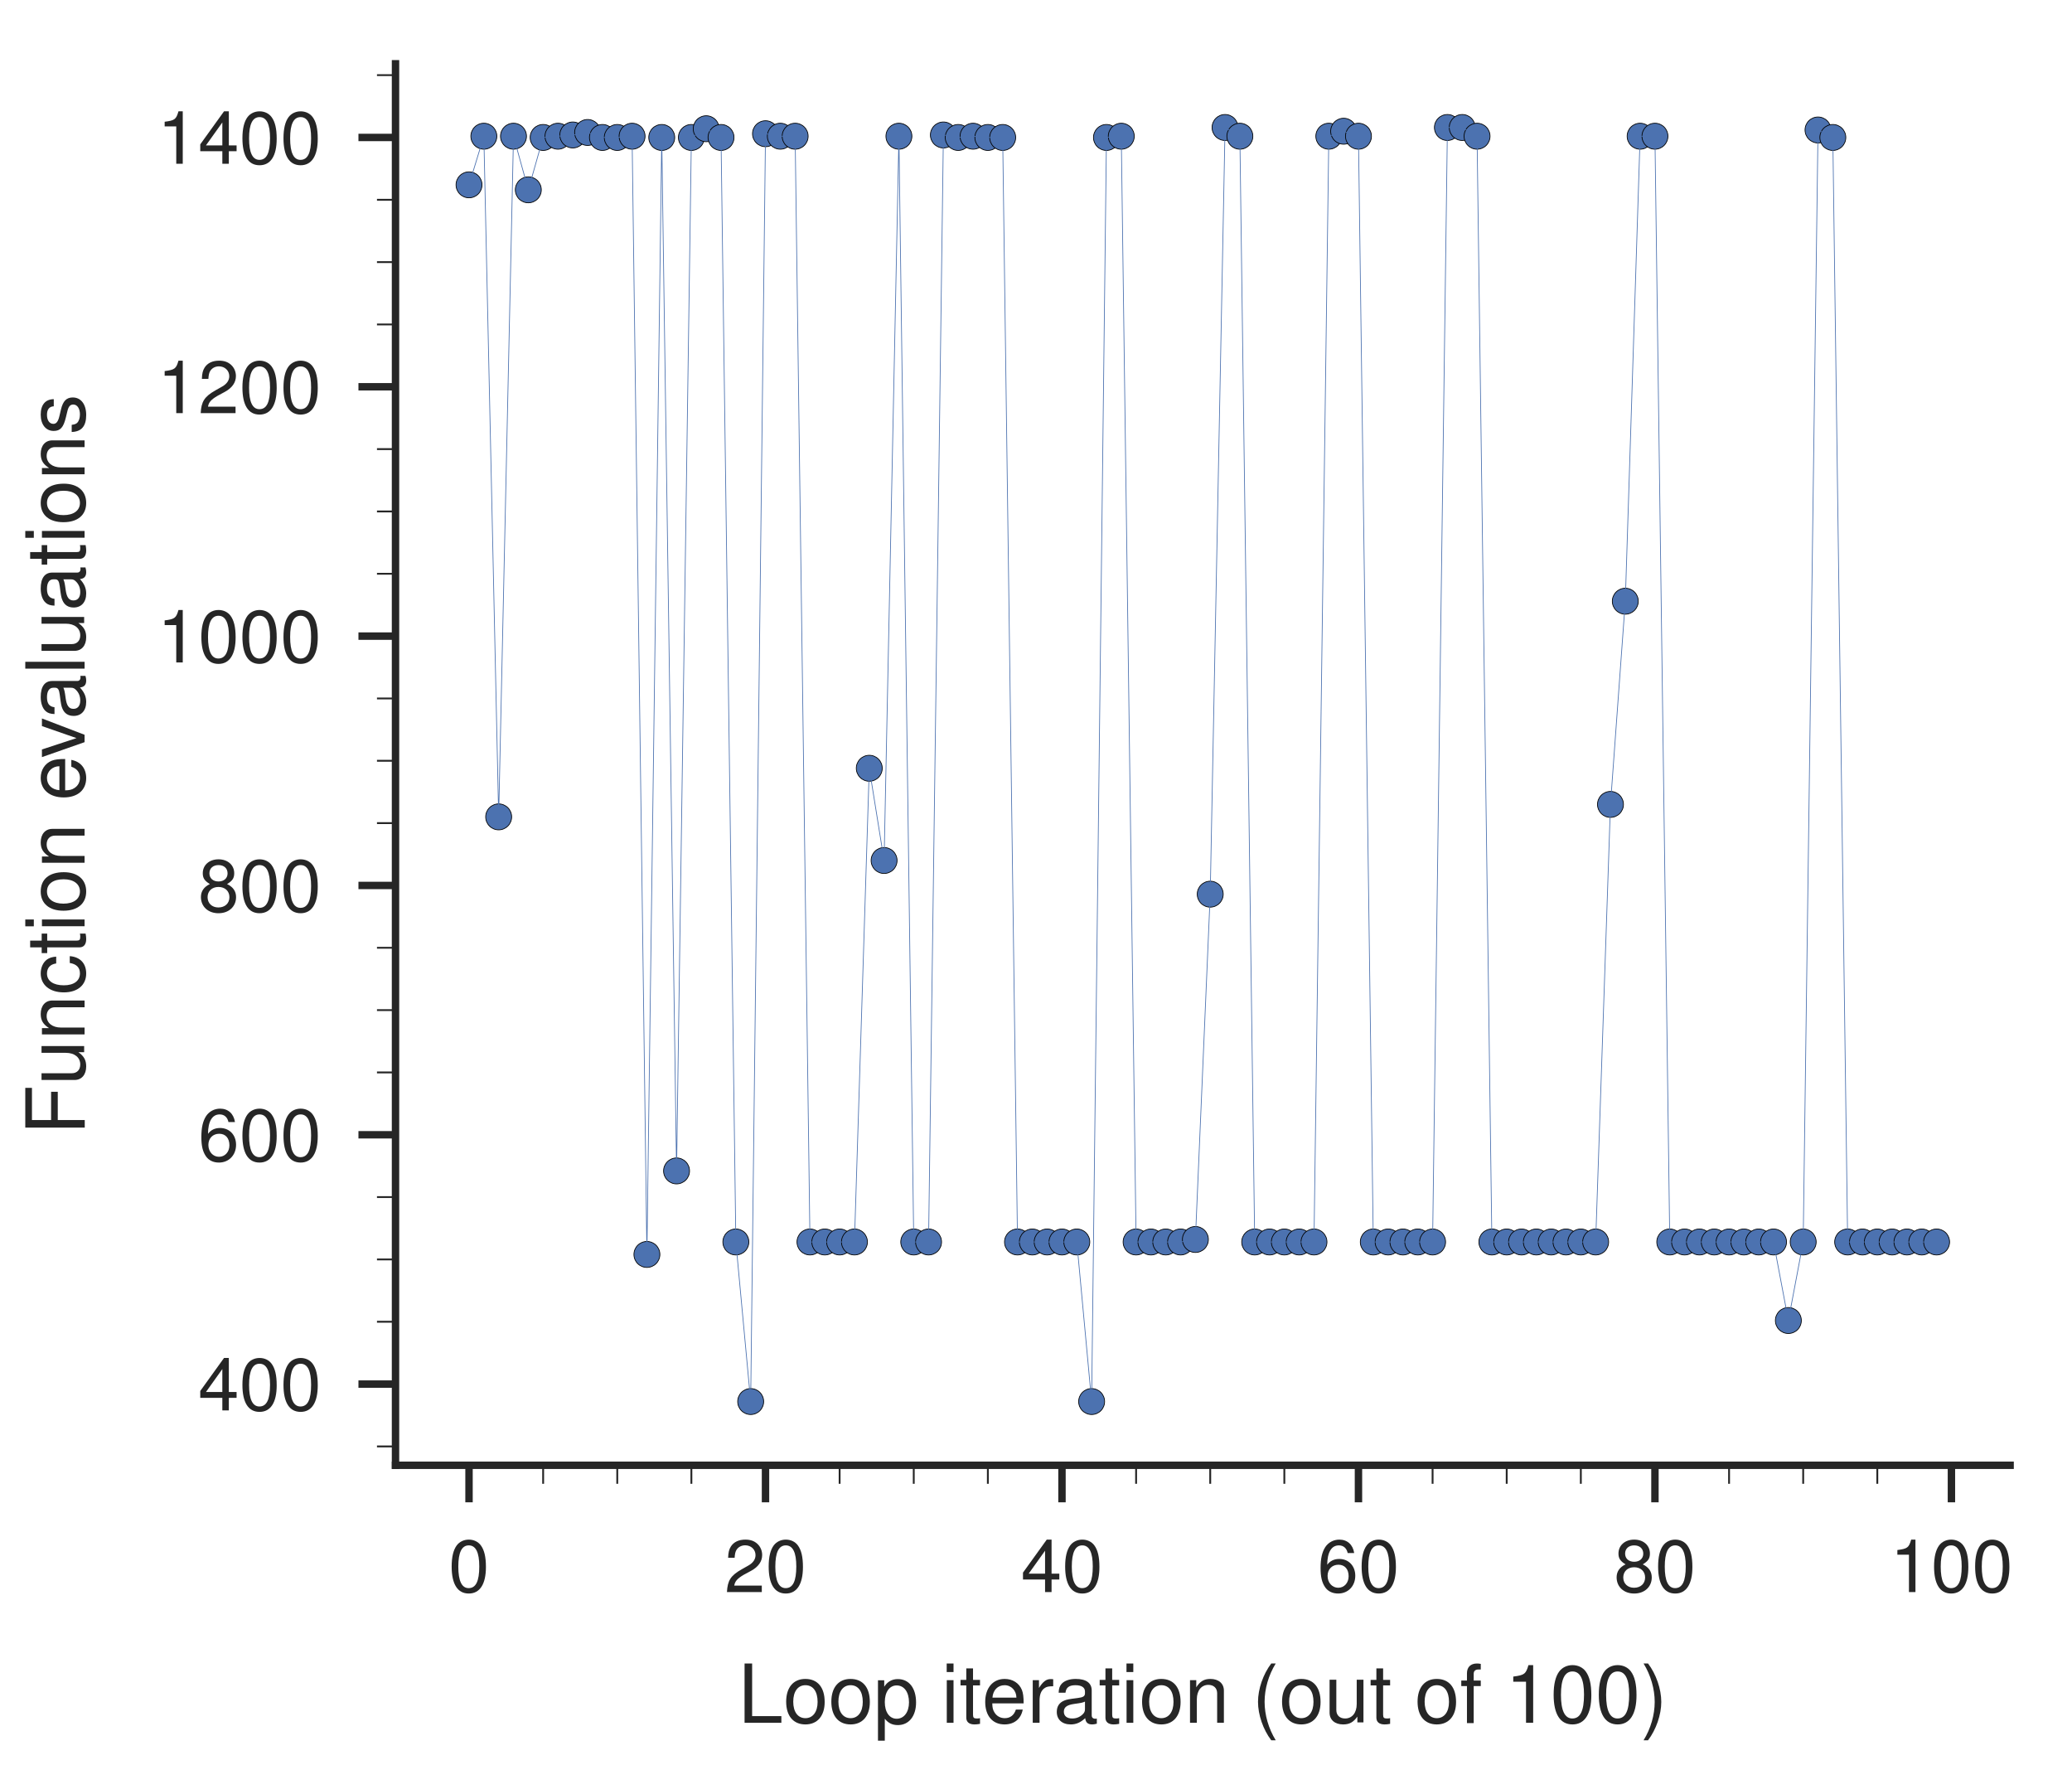 <?xml version="1.0" encoding="utf-8" standalone="no"?>
<!DOCTYPE svg PUBLIC "-//W3C//DTD SVG 1.1//EN"
  "http://www.w3.org/Graphics/SVG/1.1/DTD/svg11.dtd">
<!-- Created with matplotlib (http://matplotlib.org/) -->
<svg height="476pt" version="1.1" viewBox="0 0 559 476" width="559pt" xmlns="http://www.w3.org/2000/svg" xmlns:xlink="http://www.w3.org/1999/xlink">
 <defs>
  <style type="text/css">
*{stroke-linecap:butt;stroke-linejoin:round;}
  </style>
 </defs>
 <g id="figure_1">
  <g id="patch_1">
   <path d="M 0 476.531 
L 559.504 476.531 
L 559.504 0 
L 0 0 
z
" style="fill:#ffffff;"/>
  </g>
  <g id="axes_1">
   <g id="patch_2">
    <path d="M 106.704 395.2 
L 542.304 395.2 
L 542.304 17.2 
L 106.704 17.2 
z
" style="fill:#ffffff;"/>
   </g>
   <g id="matplotlib.axis_1">
    <g id="xtick_1">
     <g id="line2d_1">
      <defs>
       <path d="M 0 0 
L 0 10 
" id="m5d3e4fa9f7" style="stroke:#262626;stroke-width:2;"/>
      </defs>
      <g>
       <use style="fill:#262626;stroke:#262626;stroke-width:2;" x="126.536" xlink:href="#m5d3e4fa9f7" y="395.2"/>
      </g>
     </g>
     <g id="text_1">
      <!-- $0$ -->
      <defs>
       <path d="M 27.5 71 
C 20.906 71 14.906 68.125 11.203 63.219 
C 6.594 57.047 4.297 47.562 4.297 34.5 
C 4.297 10.672 12.297 -2 27.5 -2 
C 42.5 -2 50.703 10.672 50.703 33.906 
C 50.703 47.656 48.5 56.844 43.797 63.219 
C 40.094 68.219 34.203 71 27.5 71 
M 27.5 63.188 
C 37 63.188 41.703 53.625 41.703 34.703 
C 41.703 14.672 37.094 5.312 27.297 5.312 
C 18 5.312 13.297 15.078 13.297 34.406 
C 13.297 53.719 18 63.188 27.5 63.188 
" id="Nimbus_Sans_L_Regular-48"/>
      </defs>
      <g style="fill:#262626;" transform="translate(120.997 429.397)scale(0.2 -0.2)">
       <use transform="scale(0.996)" xlink:href="#Nimbus_Sans_L_Regular-48"/>
      </g>
     </g>
    </g>
    <g id="xtick_2">
     <g id="line2d_2">
      <g>
       <use style="fill:#262626;stroke:#262626;stroke-width:2;" x="206.523" xlink:href="#m5d3e4fa9f7" y="395.2"/>
      </g>
     </g>
     <g id="text_2">
      <!-- $20$ -->
      <defs>
       <path d="M 50.594 8.719 
L 13.297 8.719 
C 14.203 14.531 17.406 18.234 26.094 23.344 
L 36.094 28.75 
C 46 34.156 51.094 41.453 51.094 50.172 
C 51.094 56.078 48.703 61.594 44.5 65.391 
C 40.297 69.203 35.094 71 28.406 71 
C 19.406 71 12.703 67.797 8.797 61.797 
C 6.297 57.984 5.203 53.578 5 46.359 
L 13.797 46.359 
C 14.094 51.172 14.703 54.078 15.906 56.375 
C 18.203 60.688 22.797 63.297 28.094 63.297 
C 36.094 63.297 42.094 57.578 42.094 49.969 
C 42.094 44.359 38.797 39.547 32.5 35.953 
L 23.297 30.75 
C 8.5 22.344 4.203 15.625 3.406 0 
L 50.594 0 
z
" id="Nimbus_Sans_L_Regular-50"/>
      </defs>
      <g style="fill:#262626;" transform="translate(195.445 429.397)scale(0.2 -0.2)">
       <use transform="scale(0.996)" xlink:href="#Nimbus_Sans_L_Regular-50"/>
       <use transform="translate(55.392 0)scale(0.996)" xlink:href="#Nimbus_Sans_L_Regular-48"/>
      </g>
     </g>
    </g>
    <g id="xtick_3">
     <g id="line2d_3">
      <g>
       <use style="fill:#262626;stroke:#262626;stroke-width:2;" x="286.51" xlink:href="#m5d3e4fa9f7" y="395.2"/>
      </g>
     </g>
     <g id="text_3">
      <!-- $40$ -->
      <defs>
       <path d="M 32.703 17 
L 32.703 0 
L 41.5 0 
L 41.5 17 
L 52 17 
L 52 24.906 
L 41.5 24.906 
L 41.5 71.016 
L 35 71.016 
L 2.797 26.312 
L 2.797 17 
z
M 32.703 24.906 
L 10.5 24.906 
L 32.703 55.984 
z
" id="Nimbus_Sans_L_Regular-52"/>
      </defs>
      <g style="fill:#262626;" transform="translate(275.432 429.397)scale(0.2 -0.2)">
       <use transform="scale(0.996)" xlink:href="#Nimbus_Sans_L_Regular-52"/>
       <use transform="translate(55.392 0)scale(0.996)" xlink:href="#Nimbus_Sans_L_Regular-48"/>
      </g>
     </g>
    </g>
    <g id="xtick_4">
     <g id="line2d_4">
      <g>
       <use style="fill:#262626;stroke:#262626;stroke-width:2;" x="366.497" xlink:href="#m5d3e4fa9f7" y="395.2"/>
      </g>
     </g>
     <g id="text_4">
      <!-- $60$ -->
      <defs>
       <path d="M 49.797 52.844 
C 48.094 64.234 40.5 71 29.703 71 
C 21.906 71 14.906 67.219 10.703 60.938 
C 6.297 54.062 4.297 45.375 4.297 32.516 
C 4.297 20.641 6.094 13.062 10.297 6.781 
C 14.094 1.078 20.297 -2 28.094 -2 
C 41.594 -2 51.297 8.094 51.297 22.109 
C 51.297 35.438 42.297 44.812 29.594 44.812 
C 22.594 44.812 17.094 42.109 13.297 36.906 
C 13.406 53.812 19 63.188 29.094 63.188 
C 35.297 63.188 39.594 59.422 41 52.844 
z
M 28.5 37 
C 37 37 42.297 31.031 42.297 21.406 
C 42.297 12.391 36.297 5.812 28.203 5.812 
C 20 5.812 13.797 12.703 13.797 21.906 
C 13.797 30.828 19.797 37 28.5 37 
" id="Nimbus_Sans_L_Regular-54"/>
      </defs>
      <g style="fill:#262626;" transform="translate(355.419 429.397)scale(0.2 -0.2)">
       <use transform="scale(0.996)" xlink:href="#Nimbus_Sans_L_Regular-54"/>
       <use transform="translate(55.392 0)scale(0.996)" xlink:href="#Nimbus_Sans_L_Regular-48"/>
      </g>
     </g>
    </g>
    <g id="xtick_5">
     <g id="line2d_5">
      <g>
       <use style="fill:#262626;stroke:#262626;stroke-width:2;" x="446.484" xlink:href="#m5d3e4fa9f7" y="395.2"/>
      </g>
     </g>
     <g id="text_5">
      <!-- $80$ -->
      <defs>
       <path d="M 39.094 37.484 
C 46.406 41.875 48.797 45.469 48.797 52.156 
C 48.797 63.219 40.094 71 27.5 71 
C 15 71 6.203 63.219 6.203 52.156 
C 6.203 45.578 8.594 41.984 15.797 37.484 
C 7.703 33.594 3.703 27.719 3.703 19.938 
C 3.703 6.969 13.5 -2 27.5 -2 
C 41.5 -2 51.297 6.984 51.297 19.844 
C 51.297 27.719 47.297 33.594 39.094 37.484 
M 27.5 63.188 
C 35 63.188 39.797 58.812 39.797 51.953 
C 39.797 45.375 34.906 41 27.5 41 
C 20.094 41 15.203 45.375 15.203 52.047 
C 15.203 58.812 20.094 63.188 27.5 63.188 
M 27.5 33.578 
C 36.297 33.578 42.297 28 42.297 19.734 
C 42.297 11.391 36.297 5.812 27.297 5.812 
C 18.703 5.812 12.703 11.484 12.703 19.734 
C 12.703 28 18.703 33.578 27.5 33.578 
" id="Nimbus_Sans_L_Regular-56"/>
      </defs>
      <g style="fill:#262626;" transform="translate(435.406 429.397)scale(0.2 -0.2)">
       <use transform="scale(0.996)" xlink:href="#Nimbus_Sans_L_Regular-56"/>
       <use transform="translate(55.392 0)scale(0.996)" xlink:href="#Nimbus_Sans_L_Regular-48"/>
      </g>
     </g>
    </g>
    <g id="xtick_6">
     <g id="line2d_6">
      <g>
       <use style="fill:#262626;stroke:#262626;stroke-width:2;" x="526.471" xlink:href="#m5d3e4fa9f7" y="395.2"/>
      </g>
     </g>
     <g id="text_6">
      <!-- $100$ -->
      <defs>
       <path d="M 25.906 50.594 
L 25.906 0 
L 34.703 0 
L 34.703 71.016 
L 28.906 71.016 
C 25.797 60.109 23.797 58.609 10.203 56.906 
L 10.203 50.594 
z
" id="Nimbus_Sans_L_Regular-49"/>
      </defs>
      <g style="fill:#262626;" transform="translate(509.854 429.397)scale(0.2 -0.2)">
       <use transform="scale(0.996)" xlink:href="#Nimbus_Sans_L_Regular-49"/>
       <use transform="translate(55.392 0)scale(0.996)" xlink:href="#Nimbus_Sans_L_Regular-48"/>
       <use transform="translate(110.783 0)scale(0.996)" xlink:href="#Nimbus_Sans_L_Regular-48"/>
      </g>
     </g>
    </g>
    <g id="xtick_7">
     <g id="line2d_7">
      <defs>
       <path d="M 0 0 
L 0 5 
" id="m008f0234e3" style="stroke:#262626;stroke-width:0.5;"/>
      </defs>
      <g>
       <use style="fill:#262626;stroke:#262626;stroke-width:0.5;" x="146.533" xlink:href="#m008f0234e3" y="395.2"/>
      </g>
     </g>
    </g>
    <g id="xtick_8">
     <g id="line2d_8">
      <g>
       <use style="fill:#262626;stroke:#262626;stroke-width:0.5;" x="166.53" xlink:href="#m008f0234e3" y="395.2"/>
      </g>
     </g>
    </g>
    <g id="xtick_9">
     <g id="line2d_9">
      <g>
       <use style="fill:#262626;stroke:#262626;stroke-width:0.5;" x="186.526" xlink:href="#m008f0234e3" y="395.2"/>
      </g>
     </g>
    </g>
    <g id="xtick_10">
     <g id="line2d_10">
      <g>
       <use style="fill:#262626;stroke:#262626;stroke-width:0.5;" x="226.52" xlink:href="#m008f0234e3" y="395.2"/>
      </g>
     </g>
    </g>
    <g id="xtick_11">
     <g id="line2d_11">
      <g>
       <use style="fill:#262626;stroke:#262626;stroke-width:0.5;" x="246.517" xlink:href="#m008f0234e3" y="395.2"/>
      </g>
     </g>
    </g>
    <g id="xtick_12">
     <g id="line2d_12">
      <g>
       <use style="fill:#262626;stroke:#262626;stroke-width:0.5;" x="266.513" xlink:href="#m008f0234e3" y="395.2"/>
      </g>
     </g>
    </g>
    <g id="xtick_13">
     <g id="line2d_13">
      <g>
       <use style="fill:#262626;stroke:#262626;stroke-width:0.5;" x="306.507" xlink:href="#m008f0234e3" y="395.2"/>
      </g>
     </g>
    </g>
    <g id="xtick_14">
     <g id="line2d_14">
      <g>
       <use style="fill:#262626;stroke:#262626;stroke-width:0.5;" x="326.504" xlink:href="#m008f0234e3" y="395.2"/>
      </g>
     </g>
    </g>
    <g id="xtick_15">
     <g id="line2d_15">
      <g>
       <use style="fill:#262626;stroke:#262626;stroke-width:0.5;" x="346.5" xlink:href="#m008f0234e3" y="395.2"/>
      </g>
     </g>
    </g>
    <g id="xtick_16">
     <g id="line2d_16">
      <g>
       <use style="fill:#262626;stroke:#262626;stroke-width:0.5;" x="386.494" xlink:href="#m008f0234e3" y="395.2"/>
      </g>
     </g>
    </g>
    <g id="xtick_17">
     <g id="line2d_17">
      <g>
       <use style="fill:#262626;stroke:#262626;stroke-width:0.5;" x="406.491" xlink:href="#m008f0234e3" y="395.2"/>
      </g>
     </g>
    </g>
    <g id="xtick_18">
     <g id="line2d_18">
      <g>
       <use style="fill:#262626;stroke:#262626;stroke-width:0.5;" x="426.487" xlink:href="#m008f0234e3" y="395.2"/>
      </g>
     </g>
    </g>
    <g id="xtick_19">
     <g id="line2d_19">
      <g>
       <use style="fill:#262626;stroke:#262626;stroke-width:0.5;" x="466.481" xlink:href="#m008f0234e3" y="395.2"/>
      </g>
     </g>
    </g>
    <g id="xtick_20">
     <g id="line2d_20">
      <g>
       <use style="fill:#262626;stroke:#262626;stroke-width:0.5;" x="486.478" xlink:href="#m008f0234e3" y="395.2"/>
      </g>
     </g>
    </g>
    <g id="xtick_21">
     <g id="line2d_21">
      <g>
       <use style="fill:#262626;stroke:#262626;stroke-width:0.5;" x="506.474" xlink:href="#m008f0234e3" y="395.2"/>
      </g>
     </g>
    </g>
    <g id="text_7">
     <!-- Loop iteration (out of 100) -->
     <defs>
      <path d="M 17.297 73 
L 8 73 
L 8 0 
L 53.297 0 
L 53.297 8.219 
L 17.297 8.219 
z
" id="Nimbus_Sans_L_Regular-76"/>
      <path d="M 27.203 54 
C 12.5 54 3.594 43.531 3.594 26 
C 3.594 8.453 12.406 -2 27.297 -2 
C 42 -2 51 8.453 51 25.594 
C 51 43.641 42.297 54 27.203 54 
M 27.297 46.281 
C 36.703 46.281 42.297 38.625 42.297 25.703 
C 42.297 13.453 36.5 5.703 27.297 5.703 
C 18 5.703 12.297 13.359 12.297 26 
C 12.297 38.531 18 46.281 27.297 46.281 
" id="Nimbus_Sans_L_Regular-111"/>
      <path d="M 5.406 -22 
L 13.797 -22 
L 13.797 5 
C 18.203 -0.422 23.094 -2.812 29.906 -2.812 
C 43.406 -2.812 52.297 8.156 52.297 24.984 
C 52.297 42.719 43.703 53.812 29.797 53.812 
C 22.703 53.812 17 50.594 13.094 44.391 
L 13.094 52.328 
L 5.406 52.328 
z
M 28.406 46 
C 37.594 46 43.594 37.812 43.594 25.188 
C 43.594 13.172 37.5 5 28.406 5 
C 19.594 5 13.797 13.078 13.797 25.484 
C 13.797 37.922 19.594 46 28.406 46 
" id="Nimbus_Sans_L_Regular-112"/>
      <path d="M 15 52.484 
L 6.703 52.484 
L 6.703 0 
L 15 0 
z
M 15 73 
L 6.594 73 
L 6.594 62.484 
L 15 62.484 
z
" id="Nimbus_Sans_L_Regular-105"/>
      <path d="M 25.406 52.812 
L 16.797 52.812 
L 16.797 67 
L 8.5 67 
L 8.5 52.812 
L 1.406 52.812 
L 1.406 46 
L 8.5 46 
L 8.5 6.312 
C 8.5 1 12.094 -2 18.594 -2 
C 20.594 -2 22.594 -1.812 25.406 -1.297 
L 25.406 5.719 
C 24.297 5.406 23 5.312 21.406 5.312 
C 17.797 5.312 16.797 6.312 16.797 10.016 
L 16.797 46 
L 25.406 46 
z
" id="Nimbus_Sans_L_Regular-116"/>
      <path d="M 51.297 23.891 
C 51.297 31.781 50.703 36.531 49.203 40.375 
C 45.797 48.859 37.797 54 28 54 
C 13.406 54 4 42.844 4 25.703 
C 4 8.547 13.094 -2 27.797 -2 
C 39.797 -2 48.094 4.844 50.203 16.312 
L 41.797 16.312 
C 39.5 9.344 34.797 5.703 28.094 5.703 
C 22.797 5.703 18.297 8.125 15.5 12.578 
C 13.5 15.594 12.797 18.641 12.703 23.891 
z
M 12.906 31 
C 13.594 40.266 19.5 46.281 27.906 46.281 
C 36.094 46.281 42.406 39.531 42.406 31 
C 42.406 31 42.406 31 42.297 31 
z
" id="Nimbus_Sans_L_Regular-101"/>
      <path d="M 6.906 52.484 
L 6.906 0 
L 15.297 0 
L 15.297 27.203 
C 15.297 34.703 17.203 39.609 21.203 42.5 
C 23.797 44.406 26.297 45 32.094 45 
L 32.094 53.625 
C 30.703 53.812 30 53.812 28.906 53.812 
C 23.5 53.812 19.406 50.625 14.594 42.906 
L 14.594 52.484 
z
" id="Nimbus_Sans_L_Regular-114"/>
      <path d="M 53.5 5.203 
C 52.594 5 52.203 5 51.703 5 
C 48.797 5 47.203 6.484 47.203 9.078 
L 47.203 39.766 
C 47.203 49.016 40.406 54 27.5 54 
C 19.906 54 13.594 51.812 10.094 47.906 
C 7.703 45.203 6.703 42.219 6.5 37.031 
L 14.906 37.031 
C 15.594 43.391 19.406 46.281 27.203 46.281 
C 34.703 46.281 38.906 43.484 38.906 38.516 
L 38.906 36.328 
C 38.906 32.828 36.797 31.344 30.203 30.547 
C 18.406 29.062 16.594 28.656 13.406 27.359 
C 7.297 24.875 4.203 20.188 4.203 13.422 
C 4.203 3.969 10.797 -2 21.406 -2 
C 28 -2 33.297 0.297 39.203 5.703 
C 39.797 0.391 42.406 -2 47.797 -2 
C 49.5 -2 50.797 -1.812 53.5 -1.094 
z
M 38.906 16.75 
C 38.906 13.953 38.094 12.266 35.594 9.984 
C 32.203 6.891 28.094 5.312 23.203 5.312 
C 16.703 5.312 12.906 8.391 12.906 13.656 
C 12.906 19.141 16.594 21.922 25.5 23.219 
C 34.297 24.406 36.094 24.812 38.906 26.094 
z
" id="Nimbus_Sans_L_Regular-97"/>
      <path d="M 7 52.484 
L 7 0 
L 15.406 0 
L 15.406 28.953 
C 15.406 39.672 21 46.688 29.594 46.688 
C 36.203 46.688 40.406 42.672 40.406 36.359 
L 40.406 0 
L 48.703 0 
L 48.703 39.672 
C 48.703 48.391 42.203 54 32.094 54 
C 24.297 54 19.297 50.984 14.703 43.688 
L 14.703 52.484 
z
" id="Nimbus_Sans_L_Regular-110"/>
      <path d="M 23.594 73 
C 13.594 59.844 7.297 41.562 7.297 25.797 
C 7.297 9.938 13.594 -8.344 23.594 -21.5 
L 29.094 -21.5 
C 20.297 -7.141 15.406 9.734 15.406 25.797 
C 15.406 41.766 20.297 58.734 29.094 73 
z
" id="Nimbus_Sans_L_Regular-40"/>
      <path d="M 48.203 0.516 
L 48.203 53 
L 39.906 53 
L 39.906 23.109 
C 39.906 12.344 34.297 5.312 25.594 5.312 
C 19 5.312 14.797 9.328 14.797 15.672 
L 14.797 53 
L 6.5 53 
L 6.5 12.375 
C 6.5 3.625 13 -2 23.203 -2 
C 30.906 -2 35.797 0.703 40.703 7.625 
L 40.703 0.516 
z
" id="Nimbus_Sans_L_Regular-117"/>
      <path d="M 25.797 52 
L 17.094 52 
L 17.094 60.25 
C 17.094 63.781 19.094 65.594 22.906 65.594 
C 23.594 65.594 23.906 65.594 25.797 65.594 
L 25.797 72.5 
C 23.906 72.906 22.797 73 21.094 73 
C 13.406 73 8.797 68.562 8.797 60.984 
L 8.797 52 
L 1.797 52 
L 1.797 45.188 
L 8.797 45.188 
L 8.797 -0.406 
L 17.094 -0.406 
L 17.094 45.188 
L 25.797 45.188 
z
" id="Nimbus_Sans_L_Regular-102"/>
      <path d="M 9.297 -21.5 
C 19.297 -8.344 25.594 9.938 25.594 25.688 
C 25.594 41.562 19.297 59.844 9.297 73 
L 3.797 73 
C 12.594 58.641 17.5 41.766 17.5 25.688 
C 17.5 9.734 12.594 -7.25 3.797 -21.5 
z
" id="Nimbus_Sans_L_Regular-41"/>
     </defs>
     <g style="fill:#262626;" transform="translate(199.125 464.663)scale(0.22 -0.22)">
      <use transform="scale(0.996)" xlink:href="#Nimbus_Sans_L_Regular-76"/>
      <use transform="translate(55.392 0)scale(0.996)" xlink:href="#Nimbus_Sans_L_Regular-111"/>
      <use transform="translate(110.783 0)scale(0.996)" xlink:href="#Nimbus_Sans_L_Regular-111"/>
      <use transform="translate(166.175 0)scale(0.996)" xlink:href="#Nimbus_Sans_L_Regular-112"/>
      <use transform="translate(249.262 0)scale(0.996)" xlink:href="#Nimbus_Sans_L_Regular-105"/>
      <use transform="translate(271.379 0)scale(0.996)" xlink:href="#Nimbus_Sans_L_Regular-116"/>
      <use transform="translate(299.074 0)scale(0.996)" xlink:href="#Nimbus_Sans_L_Regular-101"/>
      <use transform="translate(354.466 0)scale(0.996)" xlink:href="#Nimbus_Sans_L_Regular-114"/>
      <use transform="translate(386.645 0)scale(0.996)" xlink:href="#Nimbus_Sans_L_Regular-97"/>
      <use transform="translate(442.036 0)scale(0.996)" xlink:href="#Nimbus_Sans_L_Regular-116"/>
      <use transform="translate(469.731 0)scale(0.996)" xlink:href="#Nimbus_Sans_L_Regular-105"/>
      <use transform="translate(491.848 0)scale(0.996)" xlink:href="#Nimbus_Sans_L_Regular-111"/>
      <use transform="translate(547.24 0)scale(0.996)" xlink:href="#Nimbus_Sans_L_Regular-110"/>
      <use transform="translate(630.327 0)scale(0.996)" xlink:href="#Nimbus_Sans_L_Regular-40"/>
      <use transform="translate(663.502 0)scale(0.996)" xlink:href="#Nimbus_Sans_L_Regular-111"/>
      <use transform="translate(718.894 0)scale(0.996)" xlink:href="#Nimbus_Sans_L_Regular-117"/>
      <use transform="translate(774.285 0)scale(0.996)" xlink:href="#Nimbus_Sans_L_Regular-116"/>
      <use transform="translate(829.676 0)scale(0.996)" xlink:href="#Nimbus_Sans_L_Regular-111"/>
      <use transform="translate(885.067 0)scale(0.996)" xlink:href="#Nimbus_Sans_L_Regular-102"/>
      <use transform="translate(940.458 0)scale(0.996)" xlink:href="#Nimbus_Sans_L_Regular-49"/>
      <use transform="translate(995.849 0)scale(0.996)" xlink:href="#Nimbus_Sans_L_Regular-48"/>
      <use transform="translate(1051.241 0)scale(0.996)" xlink:href="#Nimbus_Sans_L_Regular-48"/>
      <use transform="translate(1106.633 0)scale(0.996)" xlink:href="#Nimbus_Sans_L_Regular-41"/>
     </g>
    </g>
   </g>
   <g id="matplotlib.axis_2">
    <g id="ytick_1">
     <g id="line2d_22">
      <defs>
       <path d="M 0 0 
L -10 0 
" id="mf86018ef3f" style="stroke:#262626;stroke-width:2;"/>
      </defs>
      <g>
       <use style="fill:#262626;stroke:#262626;stroke-width:2;" x="106.704" xlink:href="#mf86018ef3f" y="373.308"/>
      </g>
     </g>
     <g id="text_8">
      <!-- $400$ -->
      <g style="fill:#262626;" transform="translate(53.469 380.406)scale(0.2 -0.2)">
       <use transform="scale(0.996)" xlink:href="#Nimbus_Sans_L_Regular-52"/>
       <use transform="translate(55.392 0)scale(0.996)" xlink:href="#Nimbus_Sans_L_Regular-48"/>
       <use transform="translate(110.783 0)scale(0.996)" xlink:href="#Nimbus_Sans_L_Regular-48"/>
      </g>
     </g>
    </g>
    <g id="ytick_2">
     <g id="line2d_23">
      <g>
       <use style="fill:#262626;stroke:#262626;stroke-width:2;" x="106.704" xlink:href="#mf86018ef3f" y="306.061"/>
      </g>
     </g>
     <g id="text_9">
      <!-- $600$ -->
      <g style="fill:#262626;" transform="translate(53.469 313.16)scale(0.2 -0.2)">
       <use transform="scale(0.996)" xlink:href="#Nimbus_Sans_L_Regular-54"/>
       <use transform="translate(55.392 0)scale(0.996)" xlink:href="#Nimbus_Sans_L_Regular-48"/>
       <use transform="translate(110.783 0)scale(0.996)" xlink:href="#Nimbus_Sans_L_Regular-48"/>
      </g>
     </g>
    </g>
    <g id="ytick_3">
     <g id="line2d_24">
      <g>
       <use style="fill:#262626;stroke:#262626;stroke-width:2;" x="106.704" xlink:href="#mf86018ef3f" y="238.815"/>
      </g>
     </g>
     <g id="text_10">
      <!-- $800$ -->
      <g style="fill:#262626;" transform="translate(53.469 245.913)scale(0.2 -0.2)">
       <use transform="scale(0.996)" xlink:href="#Nimbus_Sans_L_Regular-56"/>
       <use transform="translate(55.392 0)scale(0.996)" xlink:href="#Nimbus_Sans_L_Regular-48"/>
       <use transform="translate(110.783 0)scale(0.996)" xlink:href="#Nimbus_Sans_L_Regular-48"/>
      </g>
     </g>
    </g>
    <g id="ytick_4">
     <g id="line2d_25">
      <g>
       <use style="fill:#262626;stroke:#262626;stroke-width:2;" x="106.704" xlink:href="#mf86018ef3f" y="171.568"/>
      </g>
     </g>
     <g id="text_11">
      <!-- $1000$ -->
      <g style="fill:#262626;" transform="translate(42.391 178.666)scale(0.2 -0.2)">
       <use transform="scale(0.996)" xlink:href="#Nimbus_Sans_L_Regular-49"/>
       <use transform="translate(55.392 0)scale(0.996)" xlink:href="#Nimbus_Sans_L_Regular-48"/>
       <use transform="translate(110.783 0)scale(0.996)" xlink:href="#Nimbus_Sans_L_Regular-48"/>
       <use transform="translate(166.175 0)scale(0.996)" xlink:href="#Nimbus_Sans_L_Regular-48"/>
      </g>
     </g>
    </g>
    <g id="ytick_5">
     <g id="line2d_26">
      <g>
       <use style="fill:#262626;stroke:#262626;stroke-width:2;" x="106.704" xlink:href="#mf86018ef3f" y="104.321"/>
      </g>
     </g>
     <g id="text_12">
      <!-- $1200$ -->
      <g style="fill:#262626;" transform="translate(42.391 111.42)scale(0.2 -0.2)">
       <use transform="scale(0.996)" xlink:href="#Nimbus_Sans_L_Regular-49"/>
       <use transform="translate(55.392 0)scale(0.996)" xlink:href="#Nimbus_Sans_L_Regular-50"/>
       <use transform="translate(110.783 0)scale(0.996)" xlink:href="#Nimbus_Sans_L_Regular-48"/>
       <use transform="translate(166.175 0)scale(0.996)" xlink:href="#Nimbus_Sans_L_Regular-48"/>
      </g>
     </g>
    </g>
    <g id="ytick_6">
     <g id="line2d_27">
      <g>
       <use style="fill:#262626;stroke:#262626;stroke-width:2;" x="106.704" xlink:href="#mf86018ef3f" y="37.075"/>
      </g>
     </g>
     <g id="text_13">
      <!-- $1400$ -->
      <g style="fill:#262626;" transform="translate(42.391 44.173)scale(0.2 -0.2)">
       <use transform="scale(0.996)" xlink:href="#Nimbus_Sans_L_Regular-49"/>
       <use transform="translate(55.392 0)scale(0.996)" xlink:href="#Nimbus_Sans_L_Regular-52"/>
       <use transform="translate(110.783 0)scale(0.996)" xlink:href="#Nimbus_Sans_L_Regular-48"/>
       <use transform="translate(166.175 0)scale(0.996)" xlink:href="#Nimbus_Sans_L_Regular-48"/>
      </g>
     </g>
    </g>
    <g id="ytick_7">
     <g id="line2d_28">
      <defs>
       <path d="M 0 0 
L -5 0 
" id="m4f91cbd654" style="stroke:#262626;stroke-width:0.5;"/>
      </defs>
      <g>
       <use style="fill:#262626;stroke:#262626;stroke-width:0.5;" x="106.704" xlink:href="#m4f91cbd654" y="390.119"/>
      </g>
     </g>
    </g>
    <g id="ytick_8">
     <g id="line2d_29">
      <g>
       <use style="fill:#262626;stroke:#262626;stroke-width:0.5;" x="106.704" xlink:href="#m4f91cbd654" y="356.496"/>
      </g>
     </g>
    </g>
    <g id="ytick_9">
     <g id="line2d_30">
      <g>
       <use style="fill:#262626;stroke:#262626;stroke-width:0.5;" x="106.704" xlink:href="#m4f91cbd654" y="339.685"/>
      </g>
     </g>
    </g>
    <g id="ytick_10">
     <g id="line2d_31">
      <g>
       <use style="fill:#262626;stroke:#262626;stroke-width:0.5;" x="106.704" xlink:href="#m4f91cbd654" y="322.873"/>
      </g>
     </g>
    </g>
    <g id="ytick_11">
     <g id="line2d_32">
      <g>
       <use style="fill:#262626;stroke:#262626;stroke-width:0.5;" x="106.704" xlink:href="#m4f91cbd654" y="289.25"/>
      </g>
     </g>
    </g>
    <g id="ytick_12">
     <g id="line2d_33">
      <g>
       <use style="fill:#262626;stroke:#262626;stroke-width:0.5;" x="106.704" xlink:href="#m4f91cbd654" y="272.438"/>
      </g>
     </g>
    </g>
    <g id="ytick_13">
     <g id="line2d_34">
      <g>
       <use style="fill:#262626;stroke:#262626;stroke-width:0.5;" x="106.704" xlink:href="#m4f91cbd654" y="255.626"/>
      </g>
     </g>
    </g>
    <g id="ytick_14">
     <g id="line2d_35">
      <g>
       <use style="fill:#262626;stroke:#262626;stroke-width:0.5;" x="106.704" xlink:href="#m4f91cbd654" y="222.003"/>
      </g>
     </g>
    </g>
    <g id="ytick_15">
     <g id="line2d_36">
      <g>
       <use style="fill:#262626;stroke:#262626;stroke-width:0.5;" x="106.704" xlink:href="#m4f91cbd654" y="205.191"/>
      </g>
     </g>
    </g>
    <g id="ytick_16">
     <g id="line2d_37">
      <g>
       <use style="fill:#262626;stroke:#262626;stroke-width:0.5;" x="106.704" xlink:href="#m4f91cbd654" y="188.38"/>
      </g>
     </g>
    </g>
    <g id="ytick_17">
     <g id="line2d_38">
      <g>
       <use style="fill:#262626;stroke:#262626;stroke-width:0.5;" x="106.704" xlink:href="#m4f91cbd654" y="154.756"/>
      </g>
     </g>
    </g>
    <g id="ytick_18">
     <g id="line2d_39">
      <g>
       <use style="fill:#262626;stroke:#262626;stroke-width:0.5;" x="106.704" xlink:href="#m4f91cbd654" y="137.945"/>
      </g>
     </g>
    </g>
    <g id="ytick_19">
     <g id="line2d_40">
      <g>
       <use style="fill:#262626;stroke:#262626;stroke-width:0.5;" x="106.704" xlink:href="#m4f91cbd654" y="121.133"/>
      </g>
     </g>
    </g>
    <g id="ytick_20">
     <g id="line2d_41">
      <g>
       <use style="fill:#262626;stroke:#262626;stroke-width:0.5;" x="106.704" xlink:href="#m4f91cbd654" y="87.51"/>
      </g>
     </g>
    </g>
    <g id="ytick_21">
     <g id="line2d_42">
      <g>
       <use style="fill:#262626;stroke:#262626;stroke-width:0.5;" x="106.704" xlink:href="#m4f91cbd654" y="70.698"/>
      </g>
     </g>
    </g>
    <g id="ytick_22">
     <g id="line2d_43">
      <g>
       <use style="fill:#262626;stroke:#262626;stroke-width:0.5;" x="106.704" xlink:href="#m4f91cbd654" y="53.886"/>
      </g>
     </g>
    </g>
    <g id="ytick_23">
     <g id="line2d_44">
      <g>
       <use style="fill:#262626;stroke:#262626;stroke-width:0.5;" x="106.704" xlink:href="#m4f91cbd654" y="20.263"/>
      </g>
     </g>
    </g>
    <g id="text_14">
     <!-- Function evaluations -->
     <defs>
      <path d="M 18.297 33 
L 53.094 33 
L 53.094 41.219 
L 18.297 41.219 
L 18.297 64.781 
L 57.906 64.781 
L 57.906 73 
L 9 73 
L 9 -0.219 
L 18.297 -0.219 
z
" id="Nimbus_Sans_L_Regular-70"/>
      <path d="M 47.094 34.938 
C 46.703 40.031 45.594 43.328 43.594 46.219 
C 40 51.109 33.703 54 26.406 54 
C 12.297 54 3.094 42.844 3.094 25.5 
C 3.094 8.656 12.094 -2 26.297 -2 
C 38.797 -2 46.703 5.469 47.703 18.234 
L 39.297 18.234 
C 37.906 9.875 33.594 5.703 26.5 5.703 
C 17.297 5.703 11.797 13.172 11.797 25.5 
C 11.797 38.531 17.203 46.281 26.297 46.281 
C 33.297 46.281 37.703 42.203 38.703 34.938 
z
" id="Nimbus_Sans_L_Regular-99"/>
      <path d="M 28.5 0 
L 48.594 52.5 
L 39.203 52.5 
L 24.406 9.922 
L 10.406 52.5 
L 1 52.5 
L 19.406 0 
z
" id="Nimbus_Sans_L_Regular-118"/>
      <path d="M 15.203 73 
L 6.797 73 
L 6.797 -0.031 
L 15.203 -0.031 
z
" id="Nimbus_Sans_L_Regular-108"/>
      <path d="M 43.797 37.922 
C 43.703 48.203 36.906 54 24.797 54 
C 12.594 54 4.703 47.719 4.703 38.062 
C 4.703 29.891 8.906 26.016 21.297 23.031 
L 29.094 21.141 
C 34.906 19.734 37.203 17.656 37.203 13.875 
C 37.203 9 32.297 5.703 25 5.703 
C 20.5 5.703 16.703 7 14.594 9.188 
C 13.297 10.688 12.703 12.172 12.203 15.844 
L 3.406 15.844 
C 3.797 3.766 10.594 -2 24.297 -2 
C 37.5 -2 45.906 4.453 45.906 14.516 
C 45.906 22.281 41.5 26.578 31.094 29.062 
L 23.094 30.953 
C 16.297 32.531 13.406 34.734 13.406 38.406 
C 13.406 43.188 17.703 46.281 24.5 46.281 
C 31.203 46.281 34.797 43.391 35 37.922 
z
" id="Nimbus_Sans_L_Regular-115"/>
     </defs>
     <g style="fill:#262626;" transform="translate(22.816 306.1)rotate(-90)scale(0.22 -0.22)">
      <use transform="scale(0.996)" xlink:href="#Nimbus_Sans_L_Regular-70"/>
      <use transform="translate(60.872 0)scale(0.996)" xlink:href="#Nimbus_Sans_L_Regular-117"/>
      <use transform="translate(116.263 0)scale(0.996)" xlink:href="#Nimbus_Sans_L_Regular-110"/>
      <use transform="translate(171.655 0)scale(0.996)" xlink:href="#Nimbus_Sans_L_Regular-99"/>
      <use transform="translate(221.468 0)scale(0.996)" xlink:href="#Nimbus_Sans_L_Regular-116"/>
      <use transform="translate(249.163 0)scale(0.996)" xlink:href="#Nimbus_Sans_L_Regular-105"/>
      <use transform="translate(271.28 0)scale(0.996)" xlink:href="#Nimbus_Sans_L_Regular-111"/>
      <use transform="translate(326.672 0)scale(0.996)" xlink:href="#Nimbus_Sans_L_Regular-110"/>
      <use transform="translate(409.759 0)scale(0.996)" xlink:href="#Nimbus_Sans_L_Regular-101"/>
      <use transform="translate(462.162 0)scale(0.996)" xlink:href="#Nimbus_Sans_L_Regular-118"/>
      <use transform="translate(509.485 0)scale(0.996)" xlink:href="#Nimbus_Sans_L_Regular-97"/>
      <use transform="translate(564.876 0)scale(0.996)" xlink:href="#Nimbus_Sans_L_Regular-108"/>
      <use transform="translate(586.993 0)scale(0.996)" xlink:href="#Nimbus_Sans_L_Regular-117"/>
      <use transform="translate(642.385 0)scale(0.996)" xlink:href="#Nimbus_Sans_L_Regular-97"/>
      <use transform="translate(697.777 0)scale(0.996)" xlink:href="#Nimbus_Sans_L_Regular-116"/>
      <use transform="translate(725.472 0)scale(0.996)" xlink:href="#Nimbus_Sans_L_Regular-105"/>
      <use transform="translate(747.589 0)scale(0.996)" xlink:href="#Nimbus_Sans_L_Regular-111"/>
      <use transform="translate(802.98 0)scale(0.996)" xlink:href="#Nimbus_Sans_L_Regular-110"/>
      <use transform="translate(858.372 0)scale(0.996)" xlink:href="#Nimbus_Sans_L_Regular-115"/>
     </g>
    </g>
   </g>
   <g id="PathCollection_1">
    <defs>
     <path d="M 0 3.5 
C 0.928 3.5 1.819 3.131 2.475 2.475 
C 3.131 1.819 3.5 0.928 3.5 0 
C 3.5 -0.928 3.131 -1.819 2.475 -2.475 
C 1.819 -3.131 0.928 -3.5 0 -3.5 
C -0.928 -3.5 -1.819 -3.131 -2.475 -2.475 
C -3.131 -1.819 -3.5 -0.928 -3.5 0 
C -3.5 0.928 -3.131 1.819 -2.475 2.475 
C -1.819 3.131 -0.928 3.5 0 3.5 
z
" id="mdd2804d705" style="stroke:#000000;stroke-width:0.2;"/>
    </defs>
    <g clip-path="url(#pd9e8dbb7ff)">
     <use style="fill:#4c72b0;stroke:#000000;stroke-width:0.2;" x="126.536" xlink:href="#mdd2804d705" y="49.852"/>
     <use style="fill:#4c72b0;stroke:#000000;stroke-width:0.2;" x="130.535" xlink:href="#mdd2804d705" y="36.739"/>
     <use style="fill:#4c72b0;stroke:#000000;stroke-width:0.2;" x="134.535" xlink:href="#mdd2804d705" y="220.322"/>
     <use style="fill:#4c72b0;stroke:#000000;stroke-width:0.2;" x="138.534" xlink:href="#mdd2804d705" y="36.739"/>
     <use style="fill:#4c72b0;stroke:#000000;stroke-width:0.2;" x="142.534" xlink:href="#mdd2804d705" y="51.197"/>
     <use style="fill:#4c72b0;stroke:#000000;stroke-width:0.2;" x="146.533" xlink:href="#mdd2804d705" y="37.075"/>
     <use style="fill:#4c72b0;stroke:#000000;stroke-width:0.2;" x="150.532" xlink:href="#mdd2804d705" y="36.739"/>
     <use style="fill:#4c72b0;stroke:#000000;stroke-width:0.2;" x="154.532" xlink:href="#mdd2804d705" y="36.402"/>
     <use style="fill:#4c72b0;stroke:#000000;stroke-width:0.2;" x="158.531" xlink:href="#mdd2804d705" y="35.73"/>
     <use style="fill:#4c72b0;stroke:#000000;stroke-width:0.2;" x="162.53" xlink:href="#mdd2804d705" y="37.075"/>
     <use style="fill:#4c72b0;stroke:#000000;stroke-width:0.2;" x="166.53" xlink:href="#mdd2804d705" y="37.075"/>
     <use style="fill:#4c72b0;stroke:#000000;stroke-width:0.2;" x="170.529" xlink:href="#mdd2804d705" y="36.739"/>
     <use style="fill:#4c72b0;stroke:#000000;stroke-width:0.2;" x="174.528" xlink:href="#mdd2804d705" y="338.34"/>
     <use style="fill:#4c72b0;stroke:#000000;stroke-width:0.2;" x="178.528" xlink:href="#mdd2804d705" y="37.075"/>
     <use style="fill:#4c72b0;stroke:#000000;stroke-width:0.2;" x="182.527" xlink:href="#mdd2804d705" y="315.812"/>
     <use style="fill:#4c72b0;stroke:#000000;stroke-width:0.2;" x="186.526" xlink:href="#mdd2804d705" y="37.075"/>
     <use style="fill:#4c72b0;stroke:#000000;stroke-width:0.2;" x="190.526" xlink:href="#mdd2804d705" y="34.721"/>
     <use style="fill:#4c72b0;stroke:#000000;stroke-width:0.2;" x="194.525" xlink:href="#mdd2804d705" y="37.075"/>
     <use style="fill:#4c72b0;stroke:#000000;stroke-width:0.2;" x="198.524" xlink:href="#mdd2804d705" y="334.977"/>
     <use style="fill:#4c72b0;stroke:#000000;stroke-width:0.2;" x="202.524" xlink:href="#mdd2804d705" y="378.015"/>
     <use style="fill:#4c72b0;stroke:#000000;stroke-width:0.2;" x="206.523" xlink:href="#mdd2804d705" y="36.066"/>
     <use style="fill:#4c72b0;stroke:#000000;stroke-width:0.2;" x="210.523" xlink:href="#mdd2804d705" y="36.739"/>
     <use style="fill:#4c72b0;stroke:#000000;stroke-width:0.2;" x="214.522" xlink:href="#mdd2804d705" y="36.739"/>
     <use style="fill:#4c72b0;stroke:#000000;stroke-width:0.2;" x="218.521" xlink:href="#mdd2804d705" y="334.977"/>
     <use style="fill:#4c72b0;stroke:#000000;stroke-width:0.2;" x="222.521" xlink:href="#mdd2804d705" y="334.977"/>
     <use style="fill:#4c72b0;stroke:#000000;stroke-width:0.2;" x="226.52" xlink:href="#mdd2804d705" y="334.977"/>
     <use style="fill:#4c72b0;stroke:#000000;stroke-width:0.2;" x="230.519" xlink:href="#mdd2804d705" y="334.977"/>
     <use style="fill:#4c72b0;stroke:#000000;stroke-width:0.2;" x="234.519" xlink:href="#mdd2804d705" y="207.209"/>
     <use style="fill:#4c72b0;stroke:#000000;stroke-width:0.2;" x="238.518" xlink:href="#mdd2804d705" y="232.09"/>
     <use style="fill:#4c72b0;stroke:#000000;stroke-width:0.2;" x="242.517" xlink:href="#mdd2804d705" y="36.739"/>
     <use style="fill:#4c72b0;stroke:#000000;stroke-width:0.2;" x="246.517" xlink:href="#mdd2804d705" y="334.977"/>
     <use style="fill:#4c72b0;stroke:#000000;stroke-width:0.2;" x="250.516" xlink:href="#mdd2804d705" y="334.977"/>
     <use style="fill:#4c72b0;stroke:#000000;stroke-width:0.2;" x="254.515" xlink:href="#mdd2804d705" y="36.402"/>
     <use style="fill:#4c72b0;stroke:#000000;stroke-width:0.2;" x="258.515" xlink:href="#mdd2804d705" y="37.075"/>
     <use style="fill:#4c72b0;stroke:#000000;stroke-width:0.2;" x="262.514" xlink:href="#mdd2804d705" y="36.739"/>
     <use style="fill:#4c72b0;stroke:#000000;stroke-width:0.2;" x="266.513" xlink:href="#mdd2804d705" y="37.075"/>
     <use style="fill:#4c72b0;stroke:#000000;stroke-width:0.2;" x="270.513" xlink:href="#mdd2804d705" y="37.075"/>
     <use style="fill:#4c72b0;stroke:#000000;stroke-width:0.2;" x="274.512" xlink:href="#mdd2804d705" y="334.977"/>
     <use style="fill:#4c72b0;stroke:#000000;stroke-width:0.2;" x="278.511" xlink:href="#mdd2804d705" y="334.977"/>
     <use style="fill:#4c72b0;stroke:#000000;stroke-width:0.2;" x="282.511" xlink:href="#mdd2804d705" y="334.977"/>
     <use style="fill:#4c72b0;stroke:#000000;stroke-width:0.2;" x="286.51" xlink:href="#mdd2804d705" y="334.977"/>
     <use style="fill:#4c72b0;stroke:#000000;stroke-width:0.2;" x="290.51" xlink:href="#mdd2804d705" y="334.977"/>
     <use style="fill:#4c72b0;stroke:#000000;stroke-width:0.2;" x="294.509" xlink:href="#mdd2804d705" y="378.015"/>
     <use style="fill:#4c72b0;stroke:#000000;stroke-width:0.2;" x="298.508" xlink:href="#mdd2804d705" y="37.075"/>
     <use style="fill:#4c72b0;stroke:#000000;stroke-width:0.2;" x="302.508" xlink:href="#mdd2804d705" y="36.739"/>
     <use style="fill:#4c72b0;stroke:#000000;stroke-width:0.2;" x="306.507" xlink:href="#mdd2804d705" y="334.977"/>
     <use style="fill:#4c72b0;stroke:#000000;stroke-width:0.2;" x="310.506" xlink:href="#mdd2804d705" y="334.977"/>
     <use style="fill:#4c72b0;stroke:#000000;stroke-width:0.2;" x="314.506" xlink:href="#mdd2804d705" y="334.977"/>
     <use style="fill:#4c72b0;stroke:#000000;stroke-width:0.2;" x="318.505" xlink:href="#mdd2804d705" y="334.977"/>
     <use style="fill:#4c72b0;stroke:#000000;stroke-width:0.2;" x="322.504" xlink:href="#mdd2804d705" y="334.305"/>
     <use style="fill:#4c72b0;stroke:#000000;stroke-width:0.2;" x="326.504" xlink:href="#mdd2804d705" y="241.168"/>
     <use style="fill:#4c72b0;stroke:#000000;stroke-width:0.2;" x="330.503" xlink:href="#mdd2804d705" y="34.385"/>
     <use style="fill:#4c72b0;stroke:#000000;stroke-width:0.2;" x="334.502" xlink:href="#mdd2804d705" y="36.739"/>
     <use style="fill:#4c72b0;stroke:#000000;stroke-width:0.2;" x="338.502" xlink:href="#mdd2804d705" y="334.977"/>
     <use style="fill:#4c72b0;stroke:#000000;stroke-width:0.2;" x="342.501" xlink:href="#mdd2804d705" y="334.977"/>
     <use style="fill:#4c72b0;stroke:#000000;stroke-width:0.2;" x="346.5" xlink:href="#mdd2804d705" y="334.977"/>
     <use style="fill:#4c72b0;stroke:#000000;stroke-width:0.2;" x="350.5" xlink:href="#mdd2804d705" y="334.977"/>
     <use style="fill:#4c72b0;stroke:#000000;stroke-width:0.2;" x="354.499" xlink:href="#mdd2804d705" y="334.977"/>
     <use style="fill:#4c72b0;stroke:#000000;stroke-width:0.2;" x="358.498" xlink:href="#mdd2804d705" y="36.739"/>
     <use style="fill:#4c72b0;stroke:#000000;stroke-width:0.2;" x="362.498" xlink:href="#mdd2804d705" y="35.394"/>
     <use style="fill:#4c72b0;stroke:#000000;stroke-width:0.2;" x="366.497" xlink:href="#mdd2804d705" y="36.739"/>
     <use style="fill:#4c72b0;stroke:#000000;stroke-width:0.2;" x="370.497" xlink:href="#mdd2804d705" y="334.977"/>
     <use style="fill:#4c72b0;stroke:#000000;stroke-width:0.2;" x="374.496" xlink:href="#mdd2804d705" y="334.977"/>
     <use style="fill:#4c72b0;stroke:#000000;stroke-width:0.2;" x="378.495" xlink:href="#mdd2804d705" y="334.977"/>
     <use style="fill:#4c72b0;stroke:#000000;stroke-width:0.2;" x="382.495" xlink:href="#mdd2804d705" y="334.977"/>
     <use style="fill:#4c72b0;stroke:#000000;stroke-width:0.2;" x="386.494" xlink:href="#mdd2804d705" y="334.977"/>
     <use style="fill:#4c72b0;stroke:#000000;stroke-width:0.2;" x="390.493" xlink:href="#mdd2804d705" y="34.385"/>
     <use style="fill:#4c72b0;stroke:#000000;stroke-width:0.2;" x="394.493" xlink:href="#mdd2804d705" y="34.385"/>
     <use style="fill:#4c72b0;stroke:#000000;stroke-width:0.2;" x="398.492" xlink:href="#mdd2804d705" y="36.739"/>
     <use style="fill:#4c72b0;stroke:#000000;stroke-width:0.2;" x="402.491" xlink:href="#mdd2804d705" y="334.977"/>
     <use style="fill:#4c72b0;stroke:#000000;stroke-width:0.2;" x="406.491" xlink:href="#mdd2804d705" y="334.977"/>
     <use style="fill:#4c72b0;stroke:#000000;stroke-width:0.2;" x="410.49" xlink:href="#mdd2804d705" y="334.977"/>
     <use style="fill:#4c72b0;stroke:#000000;stroke-width:0.2;" x="414.489" xlink:href="#mdd2804d705" y="334.977"/>
     <use style="fill:#4c72b0;stroke:#000000;stroke-width:0.2;" x="418.489" xlink:href="#mdd2804d705" y="334.977"/>
     <use style="fill:#4c72b0;stroke:#000000;stroke-width:0.2;" x="422.488" xlink:href="#mdd2804d705" y="334.977"/>
     <use style="fill:#4c72b0;stroke:#000000;stroke-width:0.2;" x="426.487" xlink:href="#mdd2804d705" y="334.977"/>
     <use style="fill:#4c72b0;stroke:#000000;stroke-width:0.2;" x="430.487" xlink:href="#mdd2804d705" y="334.977"/>
     <use style="fill:#4c72b0;stroke:#000000;stroke-width:0.2;" x="434.486" xlink:href="#mdd2804d705" y="216.959"/>
     <use style="fill:#4c72b0;stroke:#000000;stroke-width:0.2;" x="438.485" xlink:href="#mdd2804d705" y="162.153"/>
     <use style="fill:#4c72b0;stroke:#000000;stroke-width:0.2;" x="442.485" xlink:href="#mdd2804d705" y="36.739"/>
     <use style="fill:#4c72b0;stroke:#000000;stroke-width:0.2;" x="446.484" xlink:href="#mdd2804d705" y="36.739"/>
     <use style="fill:#4c72b0;stroke:#000000;stroke-width:0.2;" x="450.484" xlink:href="#mdd2804d705" y="334.977"/>
     <use style="fill:#4c72b0;stroke:#000000;stroke-width:0.2;" x="454.483" xlink:href="#mdd2804d705" y="334.977"/>
     <use style="fill:#4c72b0;stroke:#000000;stroke-width:0.2;" x="458.482" xlink:href="#mdd2804d705" y="334.977"/>
     <use style="fill:#4c72b0;stroke:#000000;stroke-width:0.2;" x="462.482" xlink:href="#mdd2804d705" y="334.977"/>
     <use style="fill:#4c72b0;stroke:#000000;stroke-width:0.2;" x="466.481" xlink:href="#mdd2804d705" y="334.977"/>
     <use style="fill:#4c72b0;stroke:#000000;stroke-width:0.2;" x="470.48" xlink:href="#mdd2804d705" y="334.977"/>
     <use style="fill:#4c72b0;stroke:#000000;stroke-width:0.2;" x="474.48" xlink:href="#mdd2804d705" y="334.977"/>
     <use style="fill:#4c72b0;stroke:#000000;stroke-width:0.2;" x="478.479" xlink:href="#mdd2804d705" y="334.977"/>
     <use style="fill:#4c72b0;stroke:#000000;stroke-width:0.2;" x="482.478" xlink:href="#mdd2804d705" y="356.16"/>
     <use style="fill:#4c72b0;stroke:#000000;stroke-width:0.2;" x="486.478" xlink:href="#mdd2804d705" y="334.977"/>
     <use style="fill:#4c72b0;stroke:#000000;stroke-width:0.2;" x="490.477" xlink:href="#mdd2804d705" y="35.057"/>
     <use style="fill:#4c72b0;stroke:#000000;stroke-width:0.2;" x="494.476" xlink:href="#mdd2804d705" y="37.075"/>
     <use style="fill:#4c72b0;stroke:#000000;stroke-width:0.2;" x="498.476" xlink:href="#mdd2804d705" y="334.977"/>
     <use style="fill:#4c72b0;stroke:#000000;stroke-width:0.2;" x="502.475" xlink:href="#mdd2804d705" y="334.977"/>
     <use style="fill:#4c72b0;stroke:#000000;stroke-width:0.2;" x="506.474" xlink:href="#mdd2804d705" y="334.977"/>
     <use style="fill:#4c72b0;stroke:#000000;stroke-width:0.2;" x="510.474" xlink:href="#mdd2804d705" y="334.977"/>
     <use style="fill:#4c72b0;stroke:#000000;stroke-width:0.2;" x="514.473" xlink:href="#mdd2804d705" y="334.977"/>
     <use style="fill:#4c72b0;stroke:#000000;stroke-width:0.2;" x="518.473" xlink:href="#mdd2804d705" y="334.977"/>
     <use style="fill:#4c72b0;stroke:#000000;stroke-width:0.2;" x="522.472" xlink:href="#mdd2804d705" y="334.977"/>
    </g>
   </g>
   <g id="line2d_45">
    <path clip-path="url(#pd9e8dbb7ff)" d="M 126.536 49.852 
L 130.535 36.739 
L 134.535 220.322 
L 138.534 36.739 
L 142.534 51.197 
L 146.533 37.075 
L 150.532 36.739 
L 154.532 36.402 
L 158.531 35.73 
L 162.53 37.075 
L 166.53 37.075 
L 170.529 36.739 
L 174.528 338.34 
L 178.528 37.075 
L 182.527 315.812 
L 186.526 37.075 
L 190.526 34.721 
L 194.525 37.075 
L 198.524 334.977 
L 202.524 378.015 
L 206.523 36.066 
L 210.523 36.739 
L 214.522 36.739 
L 218.521 334.977 
L 222.521 334.977 
L 226.52 334.977 
L 230.519 334.977 
L 234.519 207.209 
L 238.518 232.09 
L 242.517 36.739 
L 246.517 334.977 
L 250.516 334.977 
L 254.515 36.402 
L 258.515 37.075 
L 262.514 36.739 
L 266.513 37.075 
L 270.513 37.075 
L 274.512 334.977 
L 278.511 334.977 
L 282.511 334.977 
L 286.51 334.977 
L 290.51 334.977 
L 294.509 378.015 
L 298.508 37.075 
L 302.508 36.739 
L 306.507 334.977 
L 310.506 334.977 
L 314.506 334.977 
L 318.505 334.977 
L 322.504 334.305 
L 326.504 241.168 
L 330.503 34.385 
L 334.502 36.739 
L 338.502 334.977 
L 342.501 334.977 
L 346.5 334.977 
L 350.5 334.977 
L 354.499 334.977 
L 358.498 36.739 
L 362.498 35.394 
L 366.497 36.739 
L 370.497 334.977 
L 374.496 334.977 
L 378.495 334.977 
L 382.495 334.977 
L 386.494 334.977 
L 390.493 34.385 
L 394.493 34.385 
L 398.492 36.739 
L 402.491 334.977 
L 406.491 334.977 
L 410.49 334.977 
L 414.489 334.977 
L 418.489 334.977 
L 422.488 334.977 
L 426.487 334.977 
L 430.487 334.977 
L 434.486 216.959 
L 438.485 162.153 
L 442.485 36.739 
L 446.484 36.739 
L 450.484 334.977 
L 454.483 334.977 
L 458.482 334.977 
L 462.482 334.977 
L 466.481 334.977 
L 470.48 334.977 
L 474.48 334.977 
L 478.479 334.977 
L 482.478 356.16 
L 486.478 334.977 
L 490.477 35.057 
L 494.476 37.075 
L 498.476 334.977 
L 502.475 334.977 
L 506.474 334.977 
L 510.474 334.977 
L 514.473 334.977 
L 518.473 334.977 
L 522.472 334.977 
" style="fill:none;stroke:#4c72b0;stroke-linecap:round;stroke-width:0.2;"/>
   </g>
   <g id="patch_3">
    <path d="M 106.704 395.2 
L 106.704 17.2 
" style="fill:none;stroke:#262626;stroke-linecap:square;stroke-linejoin:miter;stroke-width:2;"/>
   </g>
   <g id="patch_4">
    <path d="M 106.704 395.2 
L 542.304 395.2 
" style="fill:none;stroke:#262626;stroke-linecap:square;stroke-linejoin:miter;stroke-width:2;"/>
   </g>
  </g>
 </g>
 <defs>
  <clipPath id="pd9e8dbb7ff">
   <rect height="378" width="435.6" x="106.704" y="17.2"/>
  </clipPath>
 </defs>
</svg>
